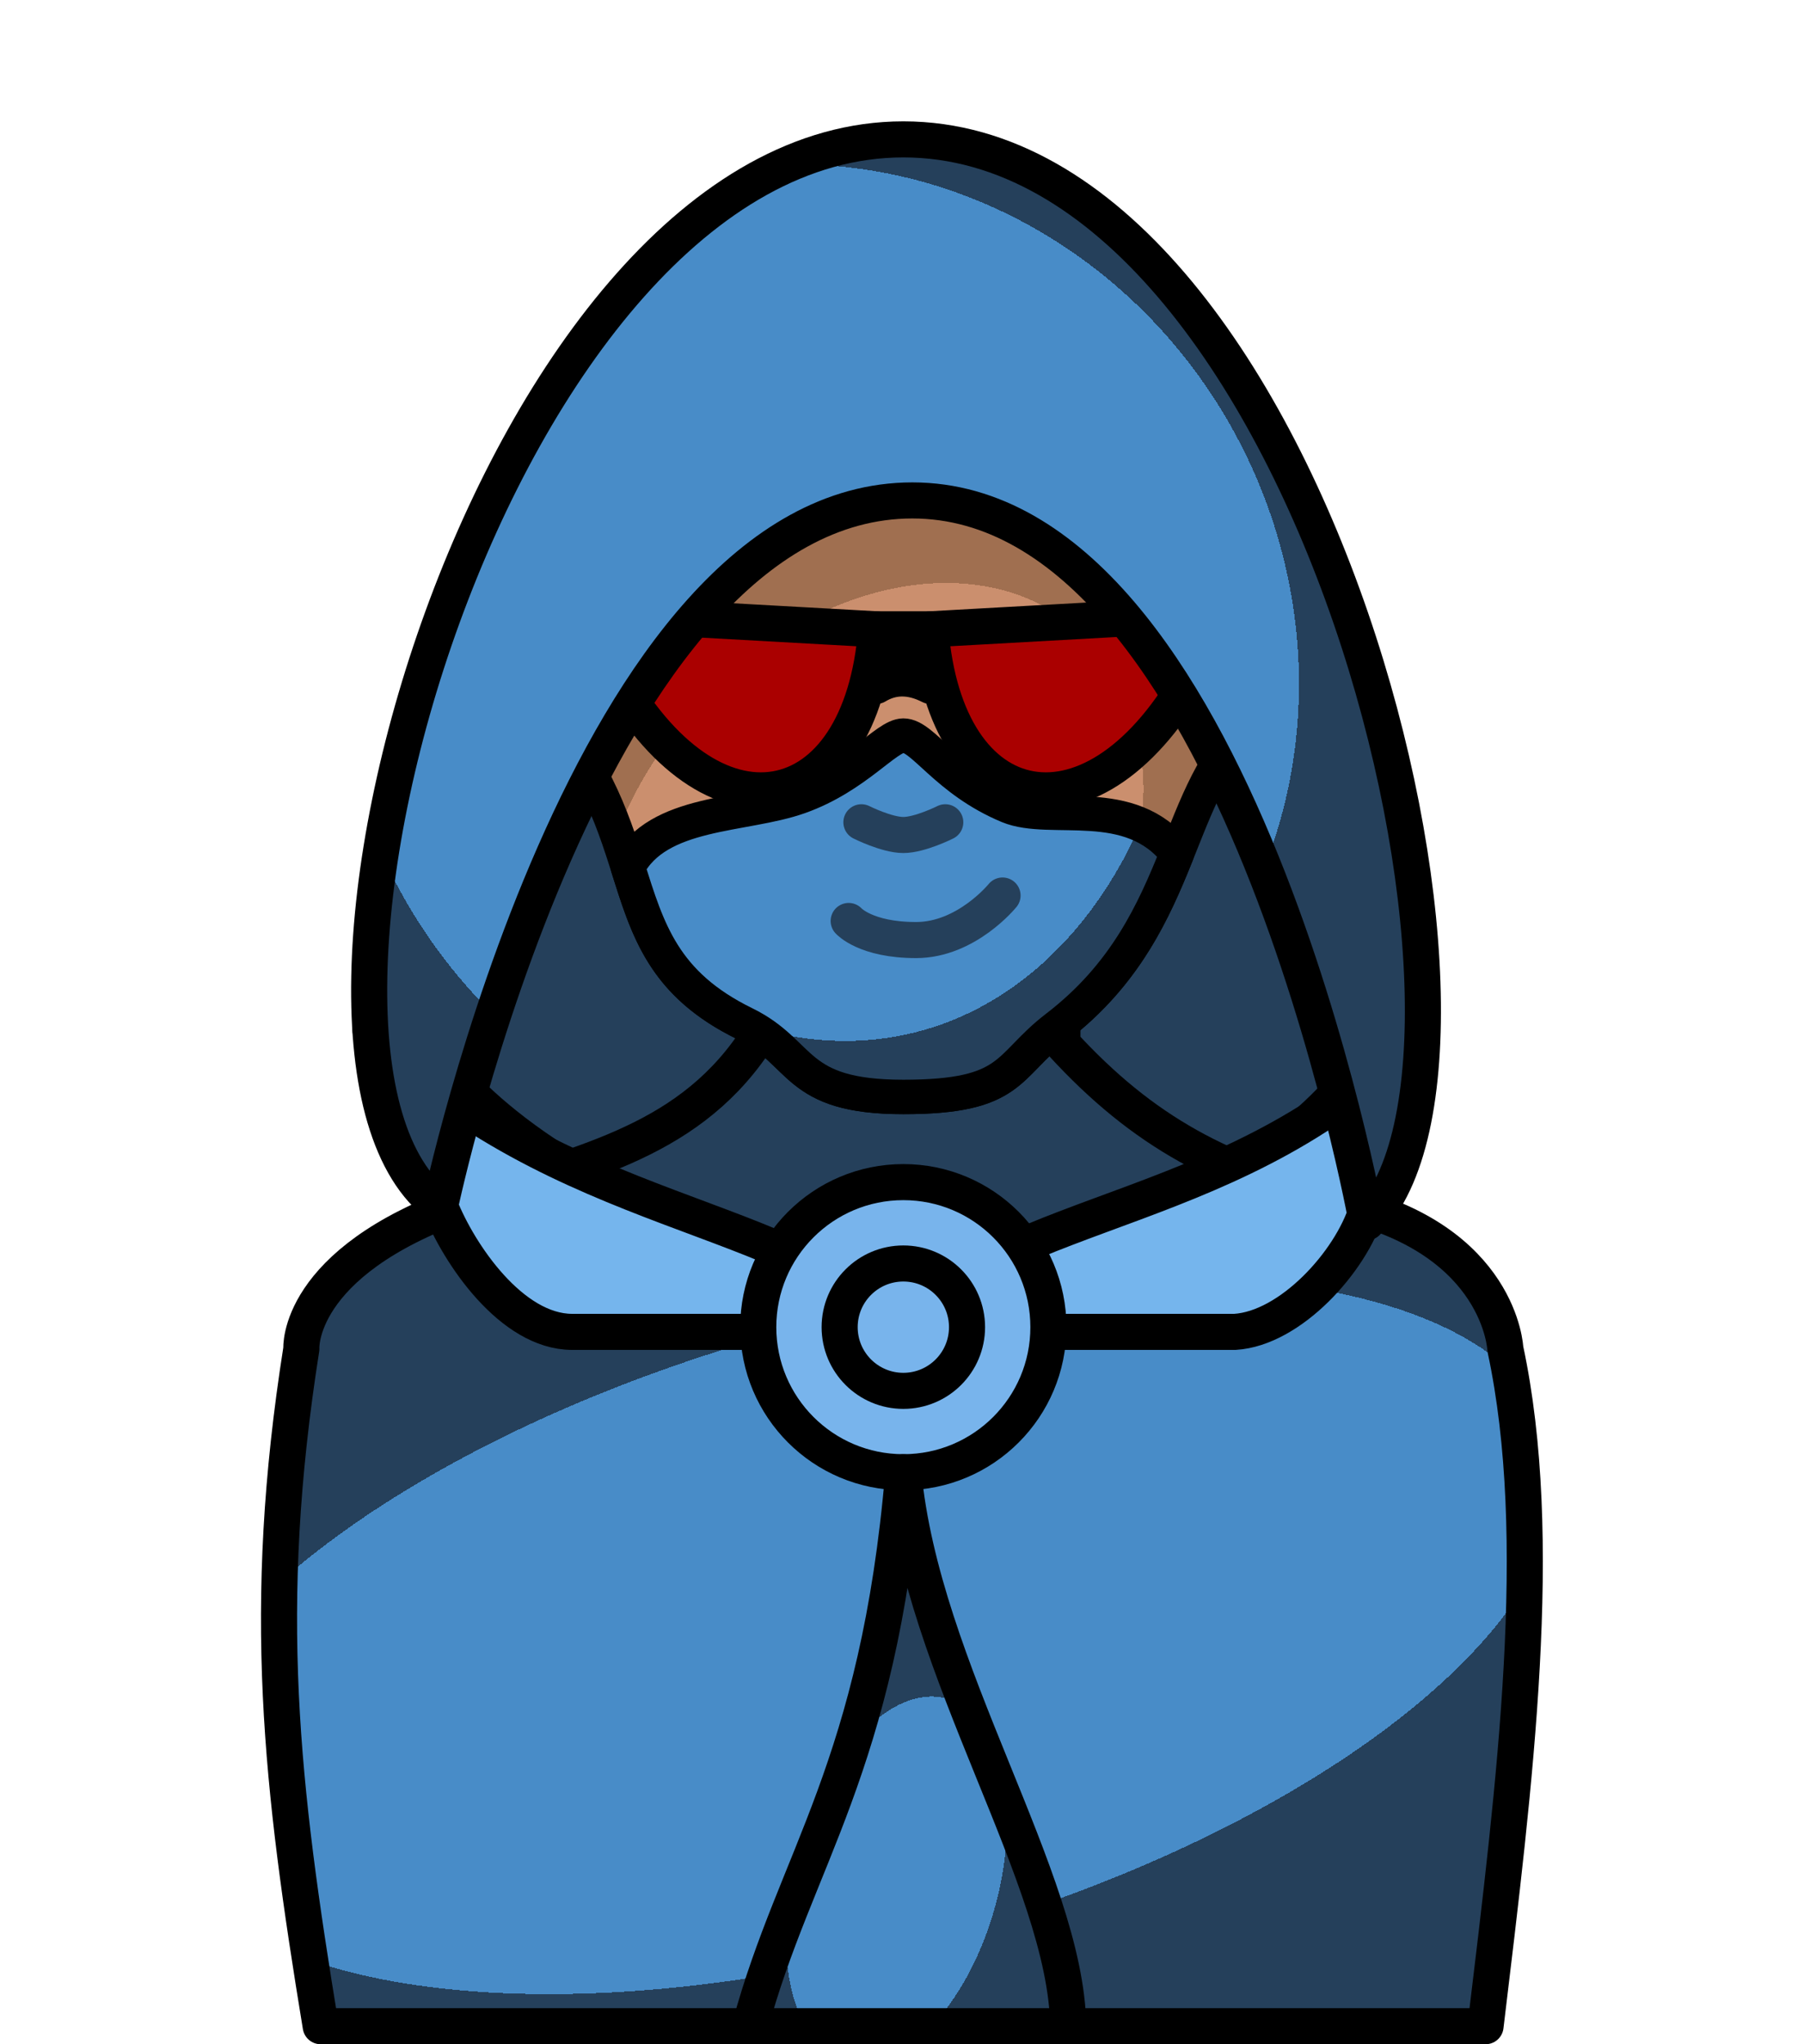 <?xml version="1.0" encoding="UTF-8" standalone="no"?>
<svg
   xmlns:dc="http://purl.org/dc/elements/1.1/"
   xmlns:cc="http://creativecommons.org/ns#"
   xmlns:rdf="http://www.w3.org/1999/02/22-rdf-syntax-ns#"
   xmlns:svg="http://www.w3.org/2000/svg"
   xmlns="http://www.w3.org/2000/svg"
   xmlns:xlink="http://www.w3.org/1999/xlink"
   xmlns:sodipodi="http://sodipodi.sourceforge.net/DTD/sodipodi-0.dtd"
   xmlns:inkscape="http://www.inkscape.org/namespaces/inkscape"
   width="150mm"
   height="170mm"
   viewBox="0 0 150 170"
   version="1.1"
   id="svg3147"
   inkscape:version="1.0 (4035a4fb49, 2020-05-01)"
   sodipodi:docname="hacker.svg">
  <defs
     id="defs3141">
    <linearGradient
       id="linearGradient6389"
       inkscape:collect="always">
      <stop
         id="stop6381"
         offset="0"
         style="stop-color:#488cc8;stop-opacity:1" />
      <stop
         style="stop-color:#488cc8;stop-opacity:1"
         offset="0.707"
         id="stop6383" />
      <stop
         style="stop-color:#25405b;stop-opacity:1"
         offset="0.707"
         id="stop6385" />
      <stop
         id="stop6387"
         offset="1"
         style="stop-color:#25405b;stop-opacity:1" />
    </linearGradient>
    <pattern
       patternUnits="userSpaceOnUse"
       width="8.713"
       height="7.611"
       patternTransform="translate(-2054.333,1959.279)"
       id="carreau-pt">
      <rect
         style="fill:#800000;fill-opacity:1;stroke:none;stroke-width:1.086;stroke-linecap:round;stroke-linejoin:round;stroke-miterlimit:4;stroke-dasharray:none;stop-color:#000000"
         id="rect119919"
         width="8.713"
         height="7.611"
         x="-2.2737368e-13"
         y="6.2746067e-06" />
      <path
         style="fill:#800000;stroke:#c11a1a;stroke-width:1.81;stroke-linecap:butt;stroke-linejoin:miter;stroke-miterlimit:4;stroke-dasharray:none;stroke-opacity:1"
         d="M 3.075,7.611 V 0"
         id="path119921" />
      <path
         style="fill:#c11a1a;fill-opacity:1;stroke:#c11a1a;stroke-width:1.81;stroke-linecap:butt;stroke-linejoin:miter;stroke-miterlimit:4;stroke-dasharray:none;stroke-opacity:1"
         d="M 1.3287401e-5,4.79 H 8.713"
         id="path119923" />
    </pattern>
    <pattern
       patternUnits="userSpaceOnUse"
       width="85"
       height="85"
       patternTransform="translate(-1862,1832)"
       id="pattern115842">
      <rect
         style="fill:#800000;fill-opacity:1;stroke:none;stroke-width:11.339;stroke-linecap:round;stroke-linejoin:round;stroke-miterlimit:4;stroke-dasharray:none;stop-color:#000000"
         id="rect104700"
         width="85"
         height="85"
         x="3.4178149e-05"
         y="0" />
      <path
         style="fill:#800000;stroke:#c11a1a;stroke-width:18.898;stroke-linecap:butt;stroke-linejoin:miter;stroke-miterlimit:4;stroke-dasharray:none;stroke-opacity:1"
         d="M 30,85 V 1.0187008e-5"
         id="path104779" />
      <path
         style="fill:#c11a1a;fill-opacity:1;stroke:#c11a1a;stroke-width:18.898;stroke-linecap:butt;stroke-linejoin:miter;stroke-miterlimit:4;stroke-dasharray:none;stroke-opacity:1"
         d="M 0,53.5 H 85"
         id="path107256" />
    </pattern>
    <radialGradient
       inkscape:collect="always"
       xlink:href="#linearGradient6389"
       id="radialGradient23876-1"
       cx="-408.795"
       cy="697.279"
       fx="-408.795"
       fy="697.279"
       r="195.663"
       gradientTransform="matrix(0.419,-0.117,0.05,0.181,-260.135,-407.393)"
       gradientUnits="userSpaceOnUse" />
    <linearGradient
       id="linearGradient50573"
       inkscape:collect="always">
      <stop
         id="stop50565"
         offset="0"
         style="stop-color:#488cc8;stop-opacity:1" />
      <stop
         style="stop-color:#488cc8;stop-opacity:1"
         offset="0.707"
         id="stop50567" />
      <stop
         style="stop-color:#25405b;stop-opacity:1"
         offset="0.707"
         id="stop50569" />
      <stop
         id="stop50571"
         offset="1"
         style="stop-color:#25405b;stop-opacity:1" />
    </linearGradient>
    <radialGradient
       inkscape:collect="always"
       xlink:href="#linearGradient83035"
       id="radialGradient1872-0"
       cx="-213.307"
       cy="159.38"
       fx="-213.307"
       fy="159.38"
       r="29.964"
       gradientTransform="matrix(0.803,-0.967,0.728,0.59,-340.374,-597.3)"
       gradientUnits="userSpaceOnUse" />
    <linearGradient
       id="linearGradient83035"
       inkscape:collect="always">
      <stop
         id="stop83027"
         offset="0"
         style="stop-color:#cc906e;stop-opacity:1" />
      <stop
         style="stop-color:#cb8f6e;stop-opacity:1"
         offset="0.704"
         id="stop83029" />
      <stop
         style="stop-color:#a06f50;stop-opacity:1"
         offset="0.704"
         id="stop83031" />
      <stop
         id="stop83033"
         offset="1"
         style="stop-color:#a06f50;stop-opacity:1" />
    </linearGradient>
    <radialGradient
       inkscape:collect="always"
       xlink:href="#linearGradient50573"
       id="radialGradient1872-0-2"
       cx="-213.612"
       cy="144.489"
       fx="-213.612"
       fy="144.489"
       r="29.964"
       gradientTransform="matrix(1.545,-0.27,0.454,2.159,-138.612,-698.528)"
       gradientUnits="userSpaceOnUse" />
    <radialGradient
       inkscape:collect="always"
       xlink:href="#linearGradient50573"
       id="radialGradient1872-0-1"
       cx="-212.946"
       cy="151.659"
       fx="-212.946"
       fy="151.659"
       r="29.964"
       gradientTransform="matrix(1.828,-0.415,0.485,1.907,-84.182,-691.944)"
       gradientUnits="userSpaceOnUse" />
    <radialGradient
       gradientUnits="userSpaceOnUse"
       gradientTransform="matrix(0.786,0.218,-0.402,1.447,73.698,-80.711)"
       r="14.729"
       fy="151.943"
       fx="78.783"
       cy="151.943"
       cx="78.783"
       id="radialGradient899"
       xlink:href="#linearGradient50573"
       inkscape:collect="always" />
  </defs>
  <sodipodi:namedview
     inkscape:snap-midpoints="true"
     inkscape:object-nodes="true"
     inkscape:snap-intersection-paths="true"
     inkscape:snap-smooth-nodes="true"
     inkscape:object-paths="true"
     inkscape:pagecheckerboard="0"
     id="base"
     pagecolor="#ffffff"
     bordercolor="#666666"
     borderopacity="1.0"
     inkscape:pageopacity="0.0"
     inkscape:pageshadow="2"
     inkscape:zoom="2.8"
     inkscape:cx="265.55293"
     inkscape:cy="502.11446"
     inkscape:document-units="mm"
     inkscape:current-layer="layer1"
     inkscape:document-rotation="0"
     showgrid="false"
     inkscape:window-width="1920"
     inkscape:window-height="1017"
     inkscape:window-x="-8"
     inkscape:window-y="-8"
     inkscape:window-maximized="1" />
  <g
     inkscape:label="Calque 1"
     inkscape:groupmode="layer"
     id="layer1">
    <g
       transform="translate(0.111,-20)"
       id="g10719">
      <g
         id="g10692">
        <g
           id="g192550"
           transform="translate(467.728,389.375)"
           style="mix-blend-mode:normal">
          <path
             style="fill:#25405b;fill-opacity:1;stroke:#000000;stroke-width:3;stroke-linecap:butt;stroke-linejoin:miter;stroke-miterlimit:4;stroke-dasharray:none;stroke-opacity:1"
             d="m -392.728,-264.303 c 24.401,0.691 36.684,-14.817 36.684,-14.817 l -17.709,-61.253 -40.706,-0.941 -14.954,62.194 c 0,0 12.283,14.125 36.684,14.817 z"
             id="path85883"
             sodipodi:nodetypes="zccccz" />
          <path
             id="rect8920-9"
             style="fill:url(#radialGradient23876-1);fill-opacity:1;stroke:#000000;stroke-width:3;stroke-linecap:round;stroke-linejoin:round;stroke-miterlimit:4;stroke-dasharray:none;stroke-opacity:1;stop-color:#000000"
             d="m -405.201,-296.889 v 14.325 c -5.824,8.507 -14.888,9.956 -24.19,13.267 -13.88,4.94 -13.392,12.097 -13.392,12.097 -3.411,21.62 -1.673,36.325 1.609,56.325 h 96.856 c 2.464,-20.483 5.01,-40.573 1.646,-56.325 0,0 -0.371,-9.014 -13.392,-12.097 -10.082,-2.387 -16.719,-5.952 -23.435,-13.267 v -14.325 z"
             sodipodi:nodetypes="cccccccsccc" />
          <ellipse
             ry="6.679"
             rx="6.176"
             cy="-313.694"
             cx="-423.796"
             id="path861-2-65"
             style="color:#000000;overflow:visible;fill:#ffbd86;fill-opacity:1;stroke:#000000;stroke-width:3;stroke-linecap:round;stroke-miterlimit:4;stroke-dasharray:none;stroke-opacity:1;stop-color:#000000" />
          <ellipse
             style="color:#000000;overflow:visible;fill:#f6a96c;fill-opacity:1;stroke:#000000;stroke-width:3;stroke-linecap:round;stroke-miterlimit:4;stroke-dasharray:none;stroke-opacity:1;stop-color:#000000"
             id="path861-0-6-02"
             cx="-361.66"
             cy="-313.694"
             rx="6.176"
             ry="6.679" />
          <path
             id="rect1621-0"
             style="fill:url(#radialGradient1872-0);fill-opacity:1;stroke:#000000;stroke-width:2.863;stroke-linecap:round;stroke-linejoin:round;stop-color:#000000"
             d="m -392.728,-351.353 c 15.769,0 28.464,12.695 28.464,28.464 v 14.157 c -6.117,5.824 -5.196,16.725 -15.724,24.794 -4.229,3.242 -3.545,5.787 -12.74,5.787 -9.195,0 -8.207,-3.657 -13.187,-6.091 -11.272,-5.509 -7.353,-14.256 -15.277,-24.49 v -14.157 c 0,-15.769 12.695,-28.464 28.464,-28.464 z"
             sodipodi:nodetypes="sscszscss" />
          <path
             id="rect1621-0-0"
             style="fill:url(#radialGradient1872-0-2);fill-opacity:1;stroke:#000000;stroke-width:2.863;stroke-linecap:round;stroke-linejoin:round;stop-color:#000000"
             d="m -369.977,-298.391 c -1.93,4.804 -4.267,10.05 -10.01,14.452 -4.229,3.242 -3.545,5.787 -12.74,5.787 -9.195,0 -8.207,-3.657 -13.187,-6.091 -6.755,-3.302 -8.054,-7.766 -9.716,-13.016 2.479,-4.759 9.634,-4.206 14.259,-5.85 4.739,-1.685 7.225,-5.09 8.644,-5.094 1.638,-0.005 3.562,3.718 8.737,5.87 3.524,1.465 10.147,-1.082 14.013,3.943 z"
             sodipodi:nodetypes="cszscsssc" />
          <path
             style="fill:none;stroke:#25405b;stroke-width:3;stroke-linecap:round;stroke-linejoin:miter;stroke-miterlimit:4;stroke-dasharray:none;stroke-opacity:1"
             d="m -397.273,-292.786 c 0,0 1.403,1.587 5.603,1.587 4.201,0 7.191,-3.704 7.191,-3.704"
             id="path2252-2"
             sodipodi:nodetypes="czc" />
          <path
             style="fill:#000000;fill-opacity:0;stroke:#25405b;stroke-width:3;stroke-linecap:round;stroke-linejoin:miter;stroke-miterlimit:4;stroke-dasharray:none;stroke-opacity:1"
             d="m -396.215,-300.994 c 0,0 2.102,1.058 3.487,1.058 1.384,0 3.487,-1.058 3.487,-1.058"
             id="path2252-4-2"
             sodipodi:nodetypes="czc" />
          <path
             sodipodi:arc-type="arc"
             sodipodi:open="true"
             sodipodi:end="6.2442187"
             sodipodi:start="0"
             sodipodi:ry="3.2740517"
             sodipodi:rx="2.3012009"
             sodipodi:cy="-314.22311"
             sodipodi:cx="-405.59152"
             sodipodi:type="arc"
             id="path984-6-33"
             style="color:#000000;overflow:visible;fill:#000000;fill-opacity:1;stroke:none;stroke-width:3;stroke-linecap:round;stroke-linejoin:round;stroke-miterlimit:4;stroke-dasharray:none;stroke-opacity:1;stop-color:#000000"
             d="m -403.29,-314.223 a 2.301,3.274 0 0 1 -2.279,3.274 2.301,3.274 0 0 1 -2.323,-3.21 2.301,3.274 0 0 1 2.234,-3.336 2.301,3.274 0 0 1 2.367,3.145" />
          <path
             style="color:#000000;overflow:visible;fill:#000000;fill-opacity:1;stroke:none;stroke-width:3;stroke-linecap:round;stroke-linejoin:round;stroke-miterlimit:4;stroke-dasharray:none;stroke-opacity:1;stop-color:#000000"
             id="path984-3-2-4"
             sodipodi:type="arc"
             sodipodi:cx="-379.8642"
             sodipodi:cy="-314.22311"
             sodipodi:rx="2.3012009"
             sodipodi:ry="3.2740517"
             sodipodi:start="0"
             sodipodi:end="6.2442187"
             sodipodi:open="true"
             sodipodi:arc-type="arc"
             d="m -377.563,-314.223 a 2.301,3.274 0 0 1 -2.279,3.274 2.301,3.274 0 0 1 -2.323,-3.21 2.301,3.274 0 0 1 2.234,-3.336 2.301,3.274 0 0 1 2.367,3.145" />
          <path
             id="rect673881-5-3-3"
             style="fill:#75b5ed;fill-opacity:1;stroke:#000000;stroke-width:3;stroke-linecap:round;stroke-linejoin:round;stop-color:#000000"
             d="m -437.027,-283.668 5.779,14.608 c 1.582,3.998 5.952,10.431 10.972,10.445 h 55.117 c 4.619,-0.286 9.639,-5.828 10.972,-10.171 l 4.603,-15 c -14.889,15.746 -34.354,14.398 -43.572,24.892 -8.336,-9.709 -28.075,-9.024 -43.871,-24.774 z"
             sodipodi:nodetypes="csccsccc" />
          <g
             id="g684954-8-1"
             transform="translate(28.723,-381.562)">
            <circle
               style="fill:#78b4ec;fill-opacity:1;stroke:#000000;stroke-width:3;stroke-linecap:round;stroke-linejoin:round;stroke-miterlimit:4;stroke-dasharray:none;stroke-opacity:1;stop-color:#000000"
               id="path675661-5-5"
               cx="-421.451"
               cy="122.555"
               r="12.063" />
            <circle
               style="fill:#78b4ec;fill-opacity:1;stroke:#000000;stroke-width:3;stroke-linecap:round;stroke-linejoin:round;stroke-miterlimit:4;stroke-dasharray:none;stroke-opacity:1;stop-color:#000000"
               id="path675661-1-8-8"
               cx="-421.451"
               cy="122.555"
               r="5.296" />
          </g>
          <g
             id="g100062"
             transform="translate(0,1.058)">
            <g
               id="g84133"
               style="fill:#aa0000"
               transform="translate(0,2.117)">
              <path
                 style="fill:#aa0000;fill-opacity:1;stroke:#000000;stroke-width:3;stroke-linecap:round;stroke-linejoin:round;stroke-miterlimit:4;stroke-dasharray:none;stroke-opacity:1"
                 d="m -421.164,-321.675 26.18,1.457 c -1.231,15.904 -13.72,18.426 -21.976,3.349 l -4.232,-1.625 z"
                 id="path774476-7-5"
                 sodipodi:nodetypes="ccccc" />
              <path
                 style="fill:#aa0000;fill-opacity:1;stroke:#000000;stroke-width:3;stroke-linecap:round;stroke-linejoin:round;stroke-miterlimit:4;stroke-dasharray:none;stroke-opacity:1"
                 d="m -364.292,-321.675 -26.18,1.457 c 1.231,15.904 13.72,18.426 21.976,3.349 l 4.232,-1.625 z"
                 id="path774476-3-3-0"
                 sodipodi:nodetypes="ccccc" />
            </g>
            <g
               id="g83889"
               transform="translate(0,2.117)">
              <path
                 style="fill:#000000;stroke:#000000;stroke-width:3;stroke-linecap:round;stroke-linejoin:round;stroke-miterlimit:4;stroke-dasharray:none;stroke-opacity:1"
                 d="m -421.192,-318.494 4.232,1.625 0.497,-4.544 -4.7,-0.262 z"
                 id="path777249-9-4" />
              <path
                 style="fill:#000000;stroke:#000000;stroke-width:3;stroke-linecap:round;stroke-linejoin:round;stroke-miterlimit:4;stroke-dasharray:none;stroke-opacity:1"
                 d="m -364.264,-318.494 -4.232,1.625 -0.497,-4.544 4.7,-0.262 z"
                 id="path777249-1-5-5" />
              <path
                 id="rect777702-7-7"
                 style="fill:#000000;fill-opacity:1;stroke:#000000;stroke-width:3;stroke-linecap:round;stroke-linejoin:round;stop-color:#000000"
                 d="m -394.984,-320.218 h 4.511 v 4.712 c -1.696,-0.864 -3.185,-0.799 -4.511,0 z"
                 sodipodi:nodetypes="ccccc" />
            </g>
          </g>
          <path
             id="rect1621-0-7"
             style="fill:url(#radialGradient1872-0-1);fill-opacity:1;stroke:#000000;stroke-width:3;stroke-linecap:round;stroke-linejoin:round;stroke-miterlimit:4;stroke-dasharray:none;stop-color:#000000"
             d="m -392.728,-357.784 c 33.91,0 52.461,76.137 38.541,90.056 0,0 -10.807,-60.031 -37.792,-60.031 -26.986,0 -39.269,58.699 -39.269,58.699 -16.915,-12.359 4.61,-88.724 38.52,-88.724 z"
             sodipodi:nodetypes="zczcz" />
        </g>
      </g>
    </g>
    <path
       sodipodi:nodetypes="cccc"
       id="path889"
       d="M 75.111,122.431 C 73.032,146.999 66.125,154.577 62.366,168.5 H 88.824 C 88.635,156.216 76.623,138.873 75.111,122.431 Z"
       style="fill:url(#radialGradient899);fill-opacity:1;fill-rule:evenodd;stroke:#000000;stroke-width:3;stroke-linecap:round;stroke-linejoin:round;stroke-miterlimit:4;stroke-dasharray:none;stroke-opacity:1" />
  </g>
</svg>
